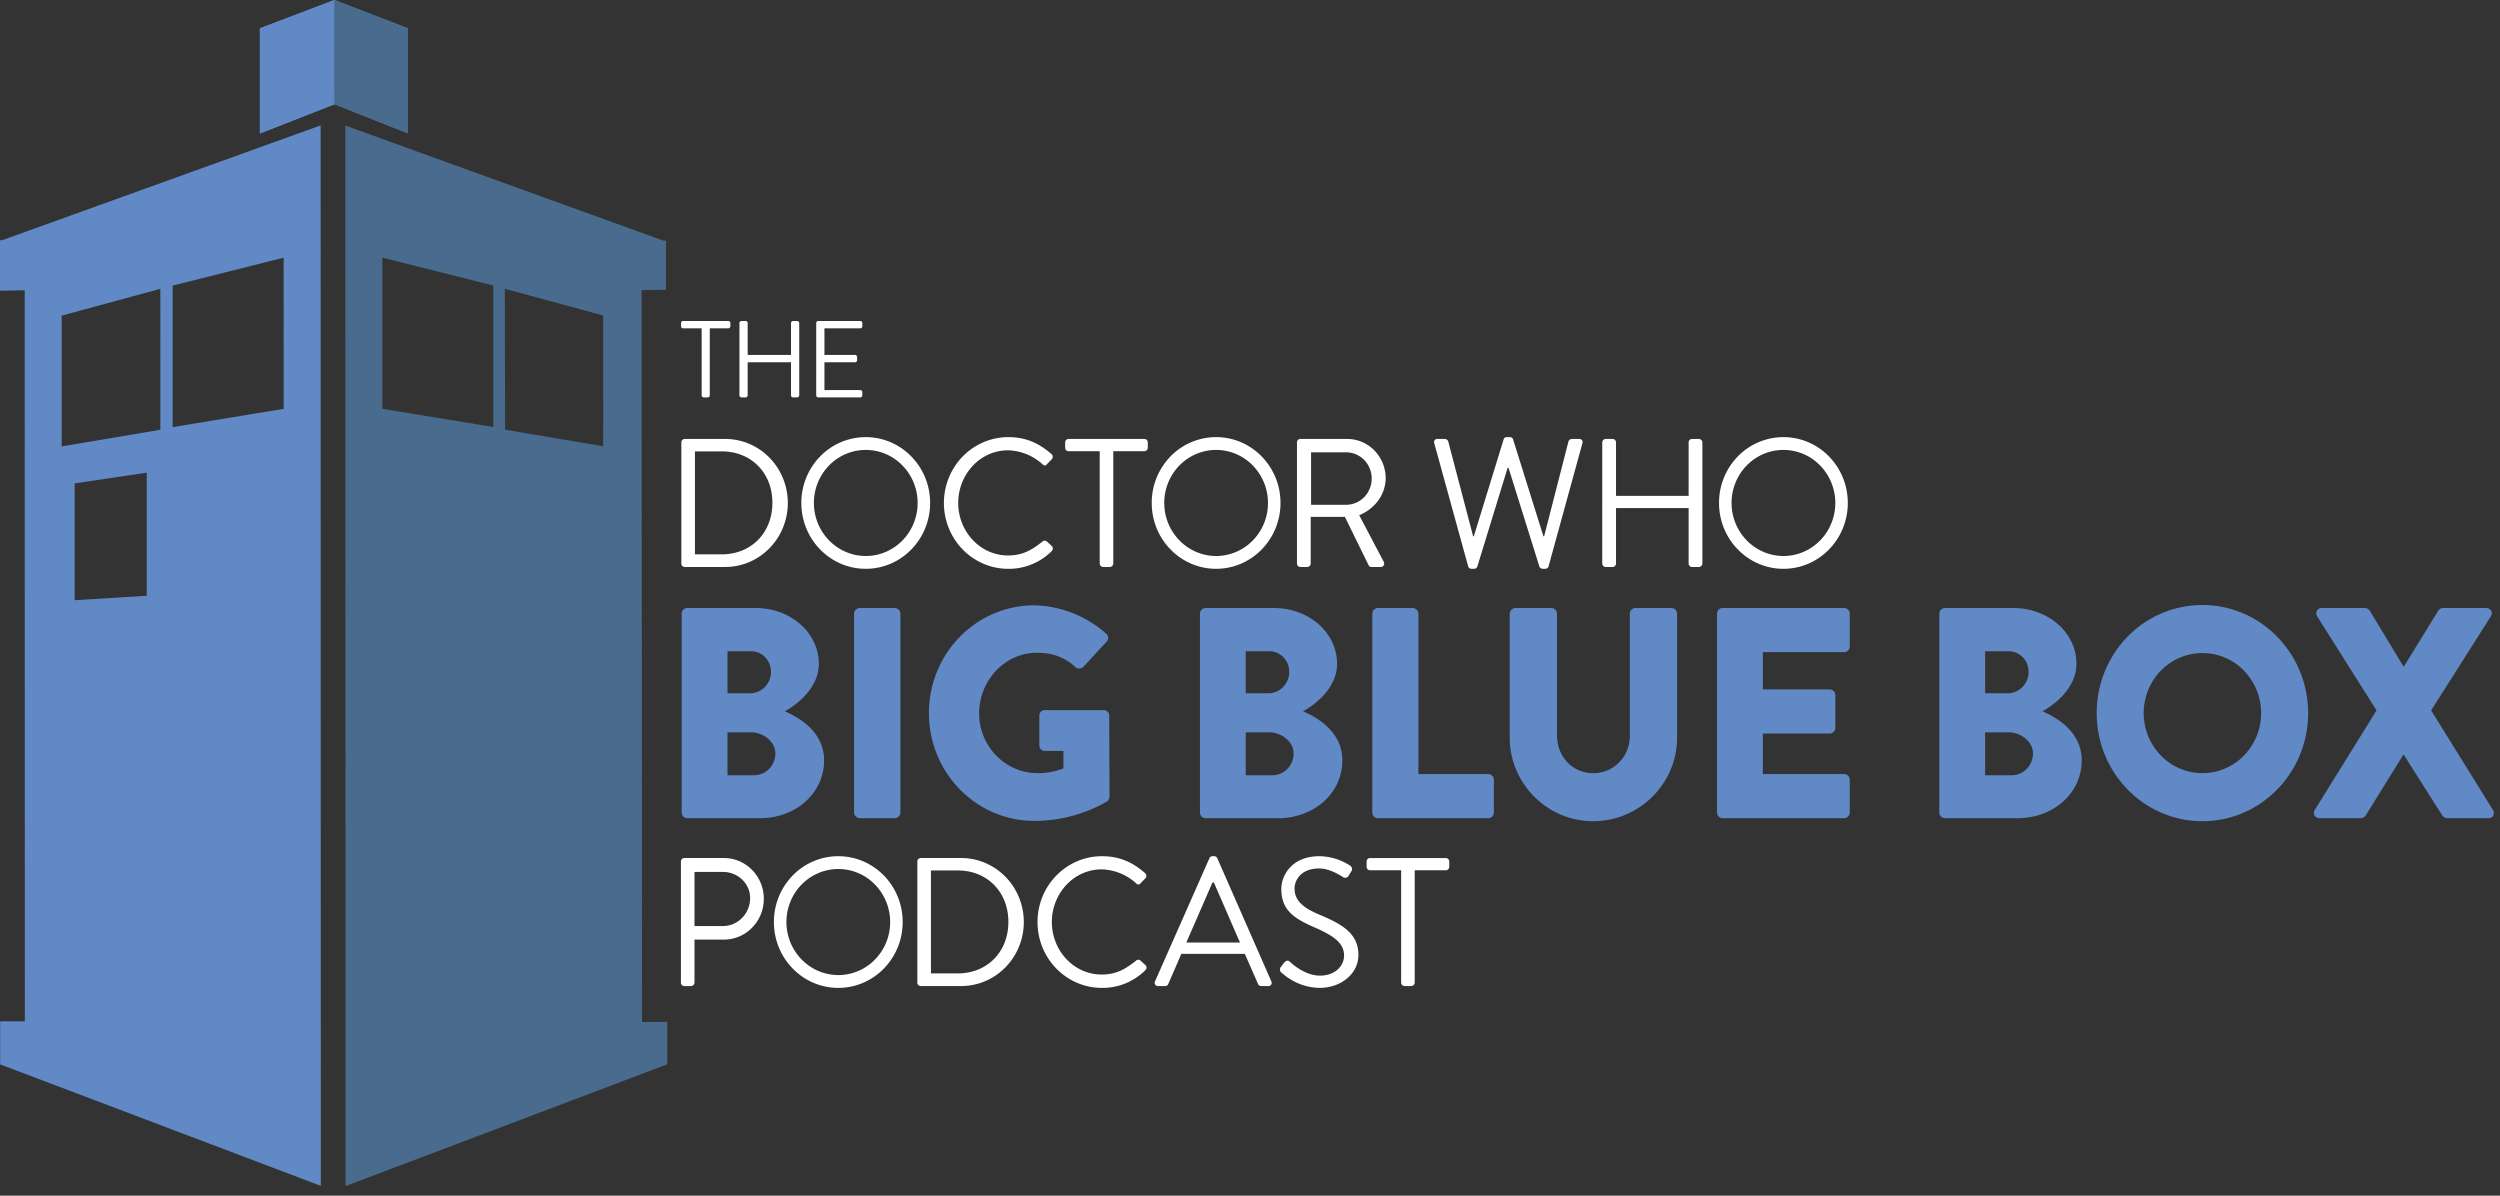 <svg height="99" width="207" xmlns="http://www.w3.org/2000/svg"><rect width="100%" height="100%" fill="#333333" stroke="none"/><g fill="none" fill-rule="evenodd"><path d="M27.695 0L21.52 2.35l.002 8.697 6.176-2.42" fill="#6089c6" fill-rule="nonzero"/><path d="M27.697 8.628l6.078 2.417-.002-8.698L27.695 0" fill="#496b8e" fill-rule="nonzero"/><path d="M13.276 23.914l-8.17 2.22.003 10.827 8.169-1.376zm10.21-2.577l-9.188 2.31.002 11.715 9.189-1.51z"/><g fill-rule="nonzero"><path d="M28.26 10.36l.036.013v-.042z" fill="#2eabe2"/><path d="M54.931 23.994h.211v-4.068h-.21l-26.342-9.53.018 87.813 26.603-10.07.04-.066v-3.456l-2.09.002-.037-60.592zM40.849 35.357l-9.19-1.507-.003-12.515 9.19 2.305zm9.097 1.595l-8.123-1.373-.025-11.67 8.146 2.216z" fill="#496b8e"/><path d="M26.732 10.387l.075-.026-.075-.03z" fill="#2eabe2"/><path d="M0 19.893l.001 4.176h.173l1.87-.032.012 60.53H.013v3.486l-.007.075L26.564 98.19l-.017-87.806L.172 19.891zM12.152 49.33l-5.968.367-.001-9.673 5.967-.889zm2.146-25.683l9.188-2.31.003 12.515-9.189 1.51zm-9.191 2.488l8.169-2.221.002 11.671-8.169 1.376z" fill="#6089c6"/><path d="M58.097 27.184h-1.538c-.045 0-.088-.018-.12-.05s-.048-.077-.048-.122v-.262c0-.046.017-.09.049-.122a.166.166 0 0 1 .119-.05h3.748a.169.169 0 0 1 .168.172v.262a.172.172 0 0 1-.168.172h-1.538v5.55a.176.176 0 0 1-.168.171h-.336a.176.176 0 0 1-.168-.172zm3.129-.434a.176.176 0 0 1 .168-.172h.345a.17.17 0 0 1 .12.05c.03.033.048.076.048.122v2.64h3.589v-2.64c0-.046.018-.09.05-.122a.166.166 0 0 1 .118-.05h.345a.176.176 0 0 1 .168.172v5.984a.176.176 0 0 1-.168.171h-.345a.166.166 0 0 1-.119-.05.174.174 0 0 1-.049-.121v-2.74h-3.589v2.74c0 .045-.017.089-.049.12s-.074.051-.119.051h-.345a.176.176 0 0 1-.168-.172zm6.357 0c0-.046.018-.09.05-.122a.166.166 0 0 1 .118-.05h3.483a.169.169 0 0 1 .168.172v.262c0 .046-.018.09-.05.122s-.074.05-.118.05h-2.97v2.205H70.8a.176.176 0 0 1 .168.172v.262a.17.17 0 0 1-.168.172h-2.537V32.3h2.97a.169.169 0 0 1 .168.172v.262c0 .046-.018.09-.05.122a.166.166 0 0 1-.118.05H67.75a.17.17 0 0 1-.168-.172zm-11.167 9.884a.282.282 0 0 1 .267-.288H60c1.863-.018 3.592.988 4.529 2.635a5.403 5.403 0 0 1 0 5.329c-.937 1.647-2.666 2.653-4.529 2.635h-3.317a.282.282 0 0 1-.267-.287zm3.347 9.266c2.429 0 4.191-1.772 4.191-4.27 0-2.484-1.762-4.256-4.19-4.256h-2.222v8.527h2.221zm11.907-9.705c2.944-.008 5.337 2.426 5.344 5.436.008 3.01-2.372 5.458-5.316 5.466-2.945.008-5.338-2.426-5.346-5.436a5.505 5.505 0 0 1 1.549-3.862 5.263 5.263 0 0 1 3.769-1.604zm0 9.842c1.74.006 3.31-1.061 3.98-2.704s.301-3.535-.929-4.792a4.226 4.226 0 0 0-4.687-.95c-1.606.684-2.65 2.291-2.644 4.07.013 2.411 1.922 4.362 4.28 4.376zm11.817-9.842c1.495 0 2.576.53 3.583 1.408a.297.297 0 0 1 .015.424l-.4.409c-.118.151-.237.135-.385-.015a4.432 4.432 0 0 0-2.829-1.136c-2.34 0-4.131 2.014-4.131 4.362 0 2.332 1.791 4.346 4.131 4.346 1.289 0 2.044-.53 2.83-1.136a.275.275 0 0 1 .355-.045l.444.409a.292.292 0 0 1-.015.408 5.025 5.025 0 0 1-3.598 1.47c-1.905 0-3.665-1.04-4.618-2.727a5.558 5.558 0 0 1 0-5.451c.953-1.687 2.713-2.726 4.618-2.726zm7.567 1.165h-2.577a.278.278 0 0 1-.2-.084.29.29 0 0 1-.082-.203v-.44a.29.29 0 0 1 .083-.203.278.278 0 0 1 .199-.084h6.28c.074 0 .145.03.198.084a.29.29 0 0 1 .082.204v.439a.29.29 0 0 1-.082.203.278.278 0 0 1-.199.085H92.18v9.297a.295.295 0 0 1-.281.288h-.563a.295.295 0 0 1-.281-.288v-9.297zm9.626-1.165c2.944-.009 5.337 2.425 5.345 5.436.008 3.01-2.372 5.458-5.316 5.466-2.944.008-5.338-2.425-5.346-5.436a5.505 5.505 0 0 1 1.548-3.862 5.263 5.263 0 0 1 3.769-1.604zm0 9.842c1.74.006 3.31-1.061 3.98-2.704a4.464 4.464 0 0 0-.929-4.792c-1.23-1.258-3.08-1.633-4.687-.95s-2.65 2.291-2.644 4.07c.013 2.411 1.922 4.362 4.28 4.376zm6.708-9.403c0-.077.03-.15.082-.204a.278.278 0 0 1 .199-.084h3.836a3.146 3.146 0 0 1 2.27.926 3.29 3.29 0 0 1 .958 2.3c0 1.392-.904 2.558-2.192 3.088l2.029 3.846a.292.292 0 0 1 .005.298.279.279 0 0 1-.257.142h-.755a.252.252 0 0 1-.236-.136l-1.97-4.013h-2.83v3.862a.295.295 0 0 1-.28.287h-.578a.278.278 0 0 1-.2-.084.29.29 0 0 1-.081-.203zm4.043 5.163a2.116 2.116 0 0 0 1.858-1.08 2.215 2.215 0 0 0 0-2.186 2.116 2.116 0 0 0-1.858-1.08h-2.874v4.346zm7.329-5.087a.269.269 0 0 1 .033-.26.256.256 0 0 1 .234-.104h.622a.306.306 0 0 1 .267.212l2.058 7.844h.06l2.472-8.041a.252.252 0 0 1 .252-.167h.267a.269.269 0 0 1 .252.167l2.517 8.04h.06l2.013-7.843a.305.305 0 0 1 .267-.212h.622c.09-.01.18.03.234.104a.269.269 0 0 1 .032.26l-2.799 10.175a.286.286 0 0 1-.266.212h-.237a.3.3 0 0 1-.252-.167l-2.562-8.192h-.074l-2.516 8.192a.3.3 0 0 1-.252.167h-.237a.286.286 0 0 1-.266-.212zm13.906-.076a.295.295 0 0 1 .281-.288h.578a.28.28 0 0 1 .199.084.29.29 0 0 1 .082.204v4.421h6.012v-4.421c0-.077.03-.15.082-.204a.278.278 0 0 1 .2-.084h.577a.294.294 0 0 1 .28.288v10.024a.294.294 0 0 1-.28.288h-.578a.278.278 0 0 1-.199-.085.29.29 0 0 1-.082-.203V42.07h-6.012v4.588a.29.29 0 0 1-.082.203.278.278 0 0 1-.2.085h-.577a.295.295 0 0 1-.281-.288zm14.987-.439c2.944-.009 5.337 2.425 5.345 5.436.008 3.01-2.372 5.458-5.316 5.466s-5.338-2.425-5.346-5.436a5.505 5.505 0 0 1 1.548-3.862 5.263 5.263 0 0 1 3.769-1.604zm0 9.842c1.74.006 3.31-1.061 3.98-2.704s.302-3.534-.929-4.792a4.226 4.226 0 0 0-4.687-.95c-1.606.684-2.65 2.291-2.644 4.07.013 2.411 1.922 4.362 4.28 4.376z" fill="#fff"/><path d="M56.444 50.817c0-.126.049-.246.135-.335a.457.457 0 0 1 .327-.138h5.665c2.869 0 5.227 2.014 5.227 4.624 0 1.914-1.677 3.307-2.82 3.928 1.289.547 3.258 1.765 3.258 4.052 0 2.785-2.407 4.798-5.3 4.798h-6.03a.457.457 0 0 1-.327-.138.478.478 0 0 1-.135-.334zm5.69 6.588c.951-.018 1.711-.817 1.701-1.79a1.708 1.708 0 0 0-.5-1.214 1.63 1.63 0 0 0-1.201-.477h-1.897v3.48zm.316 6.786c.973-.007 1.756-.82 1.75-1.814 0-.995-1.045-1.74-1.994-1.74h-1.969v3.554zm8.266-13.374a.484.484 0 0 1 .462-.473h2.917a.484.484 0 0 1 .462.473v16.457a.484.484 0 0 1-.462.472h-2.917a.484.484 0 0 1-.462-.472zm14.928-.697a9.27 9.27 0 0 1 5.932 2.337.442.442 0 0 1 .049.671l-1.921 2.089a.506.506 0 0 1-.657.025c-.923-.87-1.993-1.194-3.185-1.194-2.65 0-4.79 2.288-4.79 5.022.005 2.721 2.154 4.93 4.815 4.948a5.632 5.632 0 0 0 2.164-.398v-1.442h-1.532a.437.437 0 0 1-.324-.124.457.457 0 0 1-.138-.324v-2.46a.463.463 0 0 1 .13-.34.442.442 0 0 1 .332-.133h4.887c.247.01.44.22.437.472l.025 6.688a.619.619 0 0 1-.195.398 12.074 12.074 0 0 1-6.03 1.615c-4.82 0-8.728-3.995-8.728-8.925 0-4.929 3.908-8.925 8.729-8.925zm13.712.697c0-.126.049-.246.135-.335a.457.457 0 0 1 .327-.138h5.665c2.868 0 5.227 2.014 5.227 4.624 0 1.914-1.678 3.307-2.82 3.928 1.288.547 3.257 1.765 3.257 4.052 0 2.785-2.407 4.798-5.3 4.798h-6.03a.457.457 0 0 1-.326-.138.478.478 0 0 1-.135-.334zm5.689 6.588c.952-.018 1.711-.817 1.702-1.79 0-.457-.18-.896-.5-1.214s-.755-.49-1.202-.477h-1.897v3.48zm.316 6.786c.973-.007 1.756-.82 1.75-1.814 0-.995-1.045-1.74-1.993-1.74h-1.97v3.554zm8.266-13.374c0-.126.049-.246.136-.335a.457.457 0 0 1 .326-.138h2.894a.484.484 0 0 1 .461.473v13.275h5.787c.122 0 .24.05.327.138a.478.478 0 0 1 .135.334v2.71a.478.478 0 0 1-.135.334.457.457 0 0 1-.327.138h-9.142a.457.457 0 0 1-.326-.138.478.478 0 0 1-.136-.334zm11.379 0a.484.484 0 0 1 .461-.473h2.991c.123 0 .24.05.327.138a.478.478 0 0 1 .135.335v10.068c0 1.74 1.264 3.133 2.99 3.133a2.967 2.967 0 0 0 2.17-.907c.573-.59.887-1.394.87-2.226V50.817c0-.126.048-.246.135-.334a.457.457 0 0 1 .326-.139h2.991a.484.484 0 0 1 .462.473v10.267c0 3.78-3.112 6.911-6.954 6.911-3.817 0-6.904-3.132-6.904-6.91V50.816zm17.164 0c0-.126.049-.246.135-.335a.457.457 0 0 1 .327-.138h10.066c.122 0 .24.05.327.138a.478.478 0 0 1 .135.335v2.71a.478.478 0 0 1-.135.333.457.457 0 0 1-.327.139h-6.735v3.082h5.543a.484.484 0 0 1 .462.473v2.71a.478.478 0 0 1-.135.334.457.457 0 0 1-.327.138h-5.543v3.356h6.735c.122 0 .24.05.327.138a.478.478 0 0 1 .135.335v2.71a.478.478 0 0 1-.135.333.457.457 0 0 1-.327.139h-10.066a.457.457 0 0 1-.327-.139.478.478 0 0 1-.135-.334V50.817zm18.406 0c0-.126.048-.246.135-.335a.457.457 0 0 1 .326-.138h5.666c2.868 0 5.227 2.014 5.227 4.624 0 1.914-1.678 3.307-2.82 3.928 1.288.547 3.257 1.765 3.257 4.052 0 2.785-2.407 4.798-5.3 4.798h-6.03a.457.457 0 0 1-.326-.138.478.478 0 0 1-.135-.334zm5.688 6.588c.952-.018 1.711-.817 1.702-1.79 0-.457-.18-.896-.5-1.214a1.63 1.63 0 0 0-1.202-.477h-1.896v3.48zm.316 6.786c.973-.007 1.757-.82 1.75-1.814 0-.995-1.045-1.74-1.993-1.74h-1.97v3.554zm15.755-14.096c4.834-.013 8.763 3.982 8.777 8.925.013 4.943-3.895 8.961-8.729 8.975-4.833.013-8.763-3.982-8.776-8.925a9.038 9.038 0 0 1 2.541-6.34 8.641 8.641 0 0 1 6.187-2.635zm0 13.922c1.971.01 3.753-1.197 4.512-3.058a5.054 5.054 0 0 0-1.05-5.43 4.785 4.785 0 0 0-5.31-1.073c-1.819.776-3 2.598-2.99 4.614.018 2.724 2.173 4.929 4.838 4.947zm14.442-5.195l-4.911-7.782c-.097-.145-.102-.334-.013-.484s.255-.233.426-.212h3.55a.522.522 0 0 1 .39.224l2.795 4.624h.024l2.845-4.624a.481.481 0 0 1 .39-.224h3.549c.413 0 .632.373.413.696l-4.935 7.782 5.105 8.228c.105.14.118.329.033.481s-.252.237-.422.215h-3.38a.538.538 0 0 1-.413-.223l-3.185-5.022h-.048l-3.112 5.022a.53.53 0 0 1-.413.223h-3.38c-.413 0-.632-.372-.413-.696z" fill="#6089c6"/><path d="M56.38 71.333c0-.159.125-.288.28-.288h3.274c1.824-.004 3.305 1.504 3.31 3.37.004 1.864-1.472 3.38-3.296 3.384h-2.443v3.558a.295.295 0 0 1-.281.288h-.563a.278.278 0 0 1-.2-.084.29.29 0 0 1-.081-.204V71.333zm3.48 5.345c1.246-.006 2.252-1.042 2.25-2.317 0-1.226-1.036-2.165-2.25-2.165h-2.355v4.482zm9.536-5.784c2.945-.009 5.338 2.425 5.346 5.436.009 3.01-2.372 5.458-5.316 5.467-2.945.008-5.338-2.426-5.346-5.437a5.505 5.505 0 0 1 1.548-3.862 5.263 5.263 0 0 1 3.768-1.604zm0 9.842c1.74.006 3.311-1.061 3.98-2.704a4.464 4.464 0 0 0-.929-4.792 4.226 4.226 0 0 0-4.687-.949c-1.606.684-2.65 2.29-2.644 4.07.014 2.41 1.922 4.362 4.28 4.375zm6.561-9.403a.282.282 0 0 1 .266-.288h3.317c1.863-.017 3.592.989 4.529 2.636a5.403 5.403 0 0 1 0 5.328c-.937 1.647-2.666 2.653-4.529 2.636h-3.317a.282.282 0 0 1-.266-.288zm3.347 9.266c2.428 0 4.19-1.772 4.19-4.27 0-2.484-1.762-4.255-4.19-4.255h-2.222v8.525h2.222zm11.936-9.705c1.495 0 2.576.53 3.583 1.408a.297.297 0 0 1 .015.424l-.4.409c-.119.151-.237.135-.385-.015a4.432 4.432 0 0 0-2.83-1.136c-2.34 0-4.13 2.014-4.13 4.362 0 2.332 1.79 4.346 4.13 4.346 1.29 0 2.044-.53 2.83-1.136a.275.275 0 0 1 .355-.045l.445.409a.292.292 0 0 1-.015.409 5.025 5.025 0 0 1-3.599 1.469c-2.945 0-5.332-2.441-5.332-5.452 0-3.012 2.388-5.452 5.333-5.452zm4.398 10.357l4.502-10.19a.265.265 0 0 1 .252-.167h.148c.11-.003.21.063.252.166l4.472 10.191a.273.273 0 0 1-.011.274.26.26 0 0 1-.24.12h-.593a.272.272 0 0 1-.252-.167l-1.096-2.498h-5.258l-1.081 2.498a.272.272 0 0 1-.252.167h-.592a.26.26 0 0 1-.24-.12.273.273 0 0 1-.011-.274zm7.034-3.209c-.725-1.65-1.436-3.316-2.162-4.967h-.12l-2.162 4.967h4.443zm3.391 2.013c.074-.09.148-.197.22-.288.149-.196.312-.317.519-.135.103.09 1.185 1.15 2.503 1.15 1.2 0 1.984-.772 1.984-1.665 0-1.045-.889-1.666-2.592-2.393-1.627-.727-2.604-1.409-2.604-3.135 0-1.03.8-2.695 3.154-2.695.898.012 1.774.28 2.532.772a.342.342 0 0 1 .088.515c-.059.09-.118.197-.176.288a.337.337 0 0 1-.226.2.33.33 0 0 1-.293-.065c-.103-.06-1.036-.696-1.94-.696-1.569 0-2.043 1.03-2.043 1.665 0 1.015.755 1.605 1.999 2.135 2 .833 3.288 1.605 3.288 3.362 0 1.575-1.466 2.726-3.2 2.726a4.769 4.769 0 0 1-3.124-1.227.338.338 0 0 1-.09-.514zm9.951-7.995h-2.577a.285.285 0 0 1-.281-.288v-.439c0-.159.126-.287.28-.288h6.28c.075 0 .146.03.199.085a.29.29 0 0 1 .082.203v.44c0 .076-.03.149-.082.203s-.124.084-.199.084h-2.577v9.297a.295.295 0 0 1-.281.288h-.563a.295.295 0 0 1-.281-.288V72.06z" fill="#fff"/><path d="M27.695 0L21.52 2.35l.002 8.697 6.176-2.42" fill="#6089c6"/><path d="M27.697 8.628l6.078 2.417-.002-8.698L27.695 0" fill="#496b8e"/><path d="M27.695 0L21.52 2.35l.002 8.697 6.176-2.42" fill="#6089c6"/><path d="M27.697 8.628l6.078 2.417-.002-8.698L27.695 0" fill="#496b8e"/></g></g></svg>